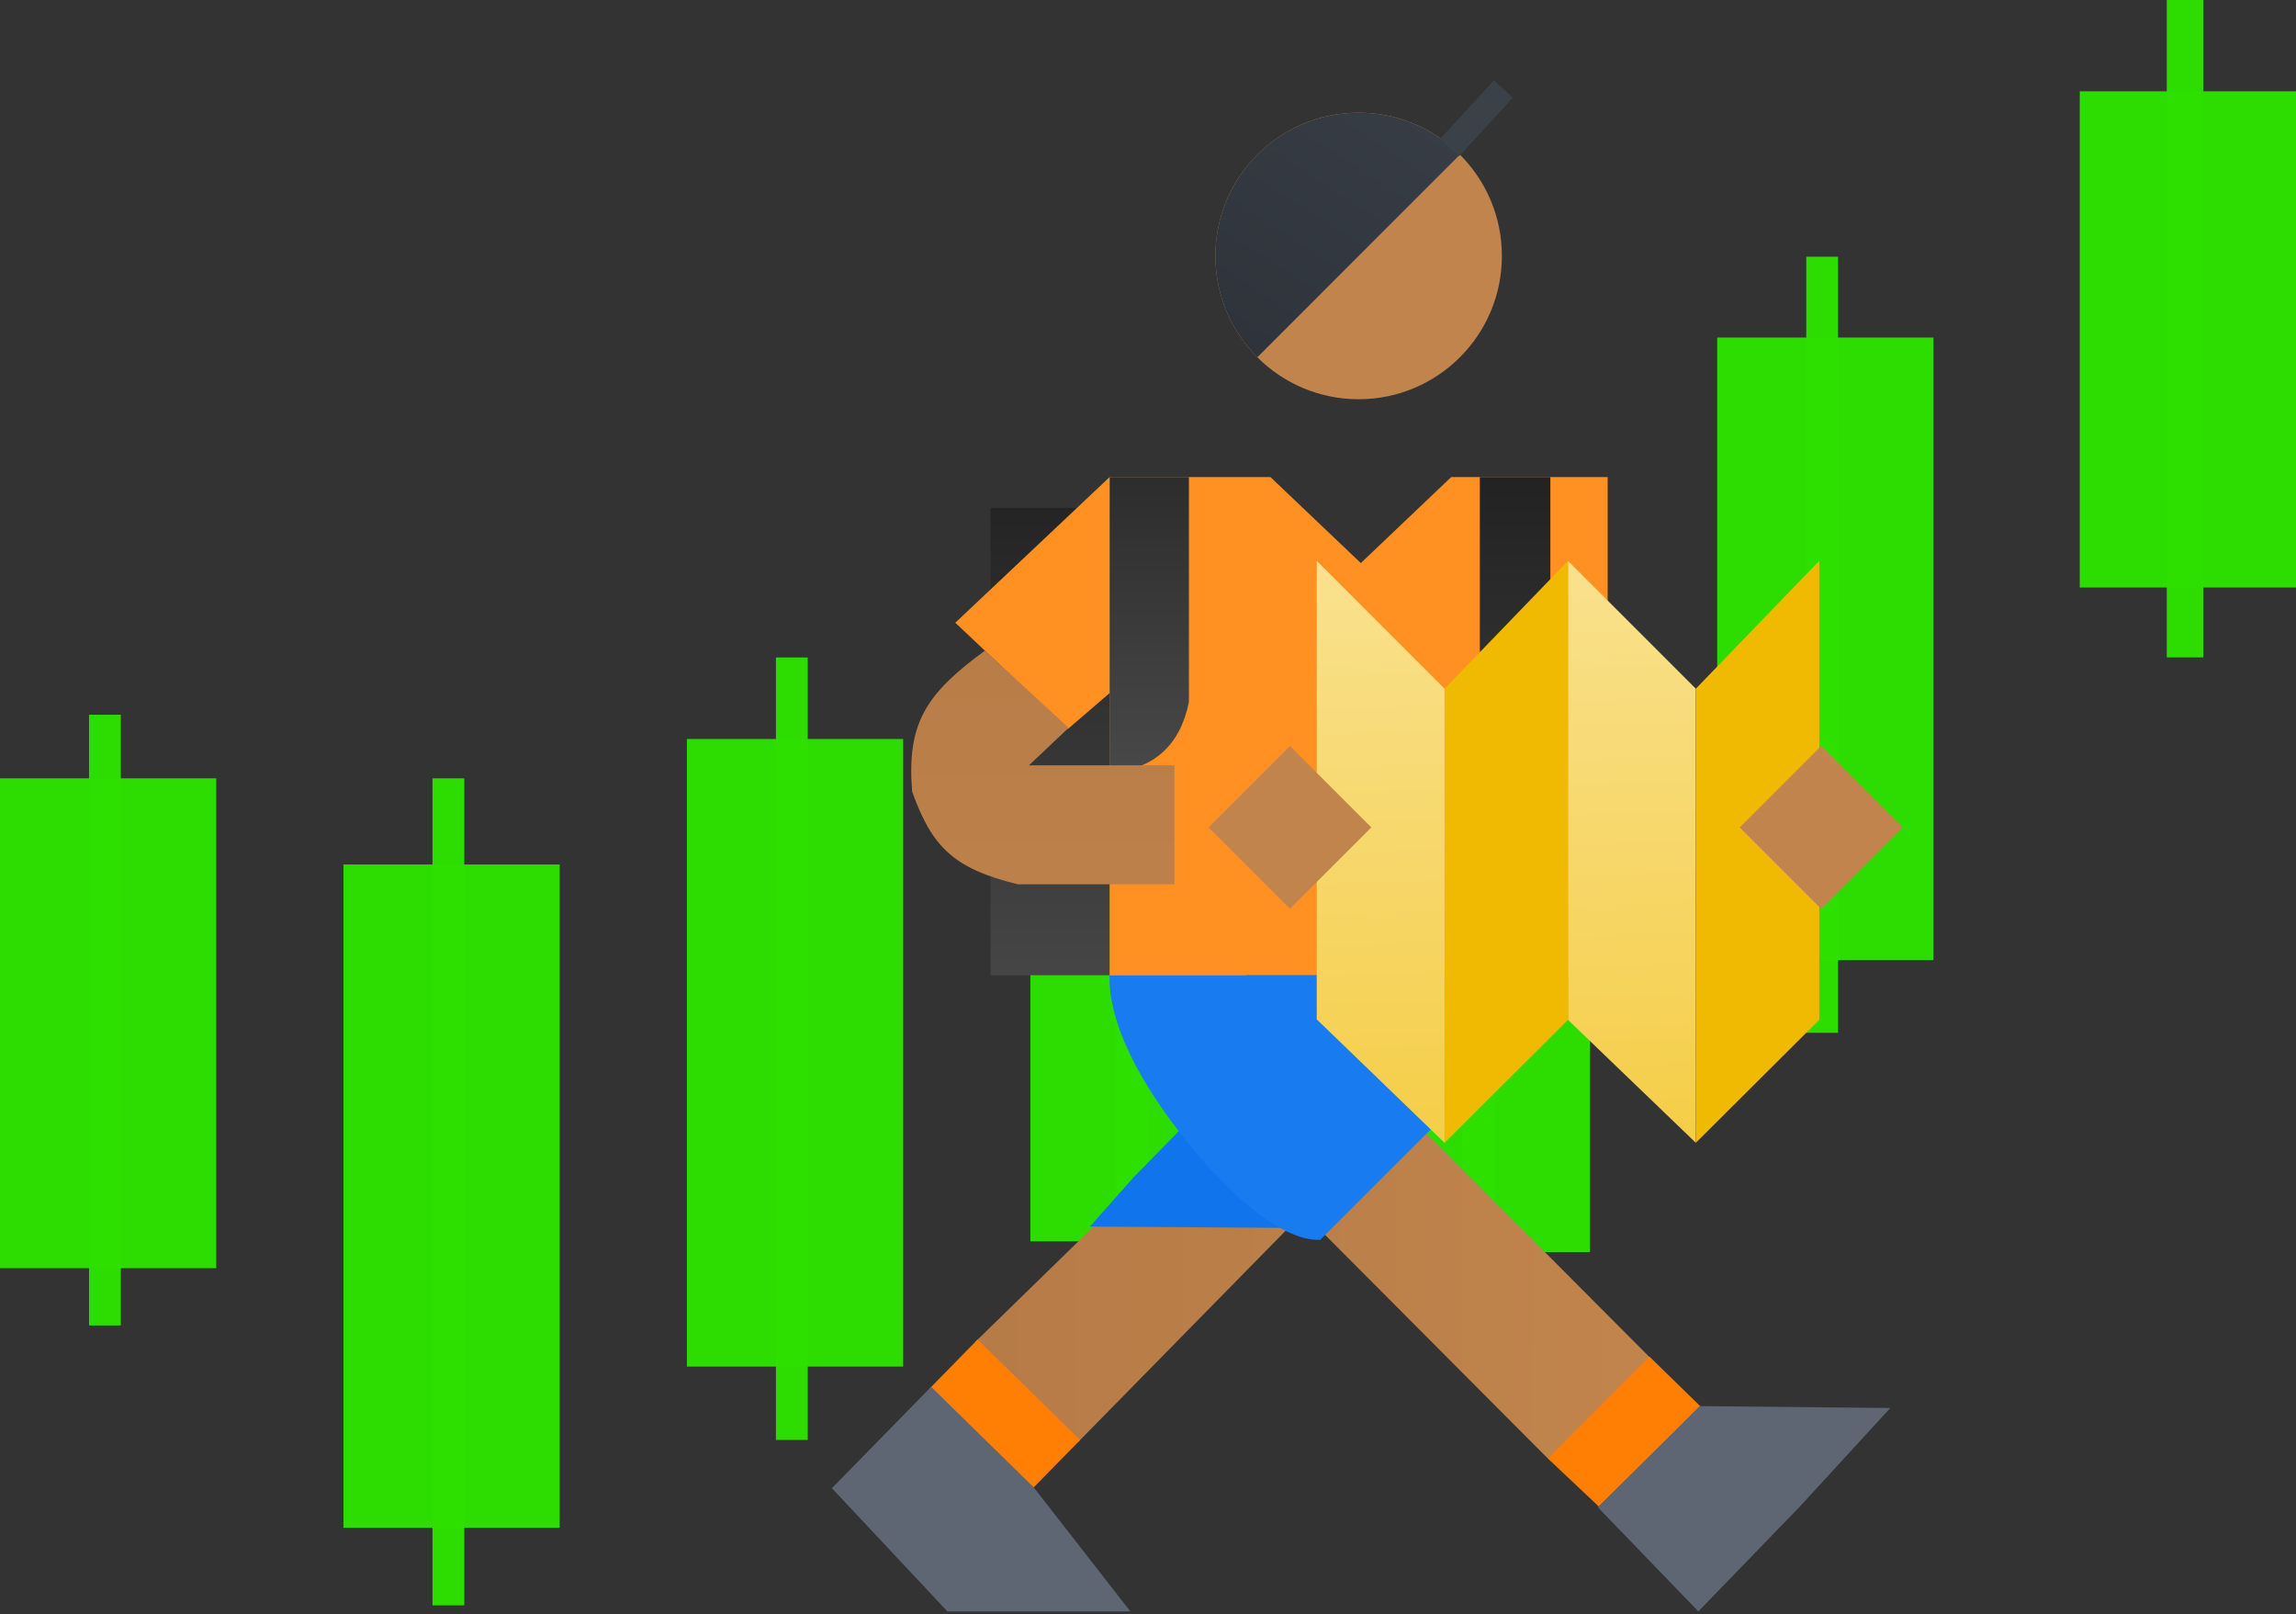 <svg width="286" height="201" viewBox="0 0 286 201" fill="none" xmlns="http://www.w3.org/2000/svg">
<rect x="0" y="0" width="286" height="201" fill="#333333" stroke="none"/>
<path d="M0 96.933H26.936V157.935H0V96.933Z" fill="#2DE000" fill-opacity="0.98"/>
<path d="M11.091 89.01H15.052V165.065H11.091V89.01Z" fill="#2DE000" fill-opacity="0.98"/>
<path d="M42.782 107.661H69.718V190.269H42.782V107.661Z" fill="#2DE000" fill-opacity="0.98"/>
<path d="M53.873 96.933H57.834V199.924H53.873V96.933Z" fill="#2DE000" fill-opacity="0.98"/>
<path d="M85.563 92.031H112.499V170.19H85.563V92.031Z" fill="#2DE000" fill-opacity="0.98"/>
<path d="M96.653 81.88H100.615V179.326H96.653V81.88Z" fill="#2DE000" fill-opacity="0.98"/>
<path d="M128.345 64.996H155.281V154.593H128.345V64.996Z" fill="#2DE000" fill-opacity="0.98"/>
<path d="M139 65H143V165H139V65Z" fill="#2DE000" fill-opacity="0.98"/>
<path d="M171.125 77.77H198.061V155.93H171.125V77.77Z" fill="#2DE000" fill-opacity="0.98"/>
<path d="M182.216 67.62H186.177V165.065H182.216V67.62Z" fill="#2DE000" fill-opacity="0.98"/>
<path d="M213.905 42.037H240.841V119.561H213.905V42.037Z" fill="#2DE000" fill-opacity="0.98"/>
<path d="M224.996 31.969H228.957V128.622H224.996V31.969Z" fill="#2DE000" fill-opacity="0.98"/>
<path d="M259.064 11.371H286V73.165H259.064V11.371Z" fill="#2DE000" fill-opacity="0.98"/>
<path d="M269.904 0H274.452V81.869H269.904V0Z" fill="#2DE000" fill-opacity="0.98"/>
<path d="M177.233 140.675L205.508 169.048L192.842 181.67L164.568 153.297L177.233 140.675Z" fill="url(#paint0_linear_361_2)"/>
<path d="M199.158 187.619L192.805 181.63L205.473 168.952L211.794 175.124L199.158 187.619Z" fill="#FF7F05"/>
<path d="M224.185 187.634L235.466 175.348L211.722 175.112L199.049 187.725L211.554 200.677L224.185 187.634Z" fill="#5E6674"/>
<path d="M160.729 152.672L134.245 179.639L121.472 167.127L136.296 152.672H160.729Z" fill="url(#paint1_linear_361_2)"/>
<path d="M134.547 179.331L128.5 185.503L115.727 172.991L121.773 166.819L134.547 179.331Z" fill="#FF7F05"/>
<path d="M128.76 185.224L140.8 200.677L118.014 200.677L103.624 185.333L115.987 172.712L128.76 185.224Z" fill="#5E6674"/>
<path d="M160.069 152.913L135.758 152.754L141.249 146.573L147.563 140.126L160.069 152.913Z" fill="#1075ED"/>
<path d="M179.3 139.565L165.822 121.458L138.215 121.458C137.891 132.579 151.86 146.731 151.86 146.731C151.86 146.731 159.079 154.676 164.45 154.401L179.3 139.565Z" fill="#187BF0"/>
<path d="M138.214 59.415H158.254L169.51 70.121L180.765 59.415H200.257V121.458H138.214V59.415Z" fill="#FF9021"/>
<path d="M184.335 59.415H193.12V121.458H184.335V59.415Z" fill="url(#paint2_linear_361_2)"/>
<path d="M123.389 63.258H138.214L138.215 121.458L123.389 121.458V63.258Z" fill="url(#paint3_linear_361_2)"/>
<path d="M138.214 59.415H148.096V87.416C147.056 92.632 143.871 95.843 138.214 96.201V59.415Z" fill="url(#paint4_linear_361_2)"/>
<path d="M118.997 77.552L138.214 59.415L138.214 86.319L133.012 90.788L118.997 77.552Z" fill="#FF9021"/>
<path d="M133.114 90.64L128.173 95.307H146.291V110.131H126.8C118.767 108.172 116.095 105.46 113.623 98.601C112.92 90.061 115.354 86.394 122.682 81.031L133.114 90.64Z" fill="url(#paint5_linear_361_2)"/>
<path d="M187.081 31.875C187.081 41.73 179.092 49.719 169.237 49.719C159.382 49.719 151.393 41.73 151.393 31.875C151.393 22.02 159.382 14.031 169.237 14.031C179.092 14.031 187.081 22.02 187.081 31.875Z" fill="#C2844D"/>
<path d="M181.855 19.257C178.508 15.911 173.97 14.031 169.237 14.031C164.504 14.031 159.966 15.911 156.619 19.257C153.273 22.604 151.393 27.142 151.393 31.875C151.393 36.608 153.273 41.146 156.619 44.493L181.855 19.257Z" fill="url(#paint6_linear_361_2)"/>
<path d="M186.096 10L188.451 12.164L181.75 19.459L179.395 17.295L186.096 10Z" fill="#3B4149"/>
<path d="M164.021 69.847L179.944 85.77V142.322L164.021 126.949V69.847Z" fill="url(#paint7_linear_361_2)"/>
<path d="M195.317 69.847L211.24 85.77V142.322L195.317 127.009V69.847Z" fill="url(#paint8_linear_361_2)"/>
<path d="M195.317 69.847L179.944 85.77V142.322L195.317 127.006V69.847Z" fill="#F0BA03"/>
<path d="M226.614 69.847L211.24 85.77V142.322L226.614 127.006V69.847Z" fill="#F0BA03"/>
<path d="M216.731 103.043L226.867 92.907L237.003 103.043L226.867 113.179L216.731 103.043Z" fill="#C2844D"/>
<path d="M216.731 103.043L226.867 92.907L237.003 103.043L226.867 113.179L216.731 103.043Z" fill="#C2844D"/>
<path d="M150.548 103.043L160.683 92.907L170.819 103.043L160.683 113.179L150.548 103.043Z" fill="#C2844D"/>
<defs>
<linearGradient id="paint0_linear_361_2" x1="281.291" y1="106.28" x2="-2.847" y2="105.714" gradientUnits="userSpaceOnUse">
<stop stop-color="#CC8D53"/>
<stop offset="1" stop-color="#A36C3C"/>
</linearGradient>
<linearGradient id="paint1_linear_361_2" x1="284.836" y1="100.994" x2="-16.281" y2="100.356" gradientUnits="userSpaceOnUse">
<stop stop-color="#CC8D53"/>
<stop offset="1" stop-color="#A36C3C"/>
</linearGradient>
<linearGradient id="paint2_linear_361_2" x1="143" y1="0" x2="143" y2="200.677" gradientUnits="userSpaceOnUse">
<stop/>
<stop offset="1" stop-color="#737373"/>
</linearGradient>
<linearGradient id="paint3_linear_361_2" x1="143" y1="0" x2="143" y2="200.677" gradientUnits="userSpaceOnUse">
<stop/>
<stop offset="1" stop-color="#737373"/>
</linearGradient>
<linearGradient id="paint4_linear_361_2" x1="143" y1="0" x2="143" y2="152.754" gradientUnits="userSpaceOnUse">
<stop/>
<stop offset="1" stop-color="#737373"/>
</linearGradient>
<linearGradient id="paint5_linear_361_2" x1="104.684" y1="0" x2="104.684" y2="200.677" gradientUnits="userSpaceOnUse">
<stop stop-color="#AD7442"/>
<stop offset="1" stop-color="#C98A51"/>
</linearGradient>
<linearGradient id="paint6_linear_361_2" x1="224.4" y1="21.611" x2="104.242" y2="206.961" gradientUnits="userSpaceOnUse">
<stop stop-color="#3C424A"/>
<stop offset="0.96" stop-color="#090C11"/>
</linearGradient>
<linearGradient id="paint7_linear_361_2" x1="0" y1="0" x2="6.854" y2="208.03" gradientUnits="userSpaceOnUse">
<stop stop-color="#FEF5D7"/>
<stop offset="1" stop-color="#F1BE0E"/>
</linearGradient>
<linearGradient id="paint8_linear_361_2" x1="0" y1="0" x2="6.854" y2="208.03" gradientUnits="userSpaceOnUse">
<stop stop-color="#FEF5D7"/>
<stop offset="1" stop-color="#F1BE0E"/>
</linearGradient>
</defs>
</svg>
